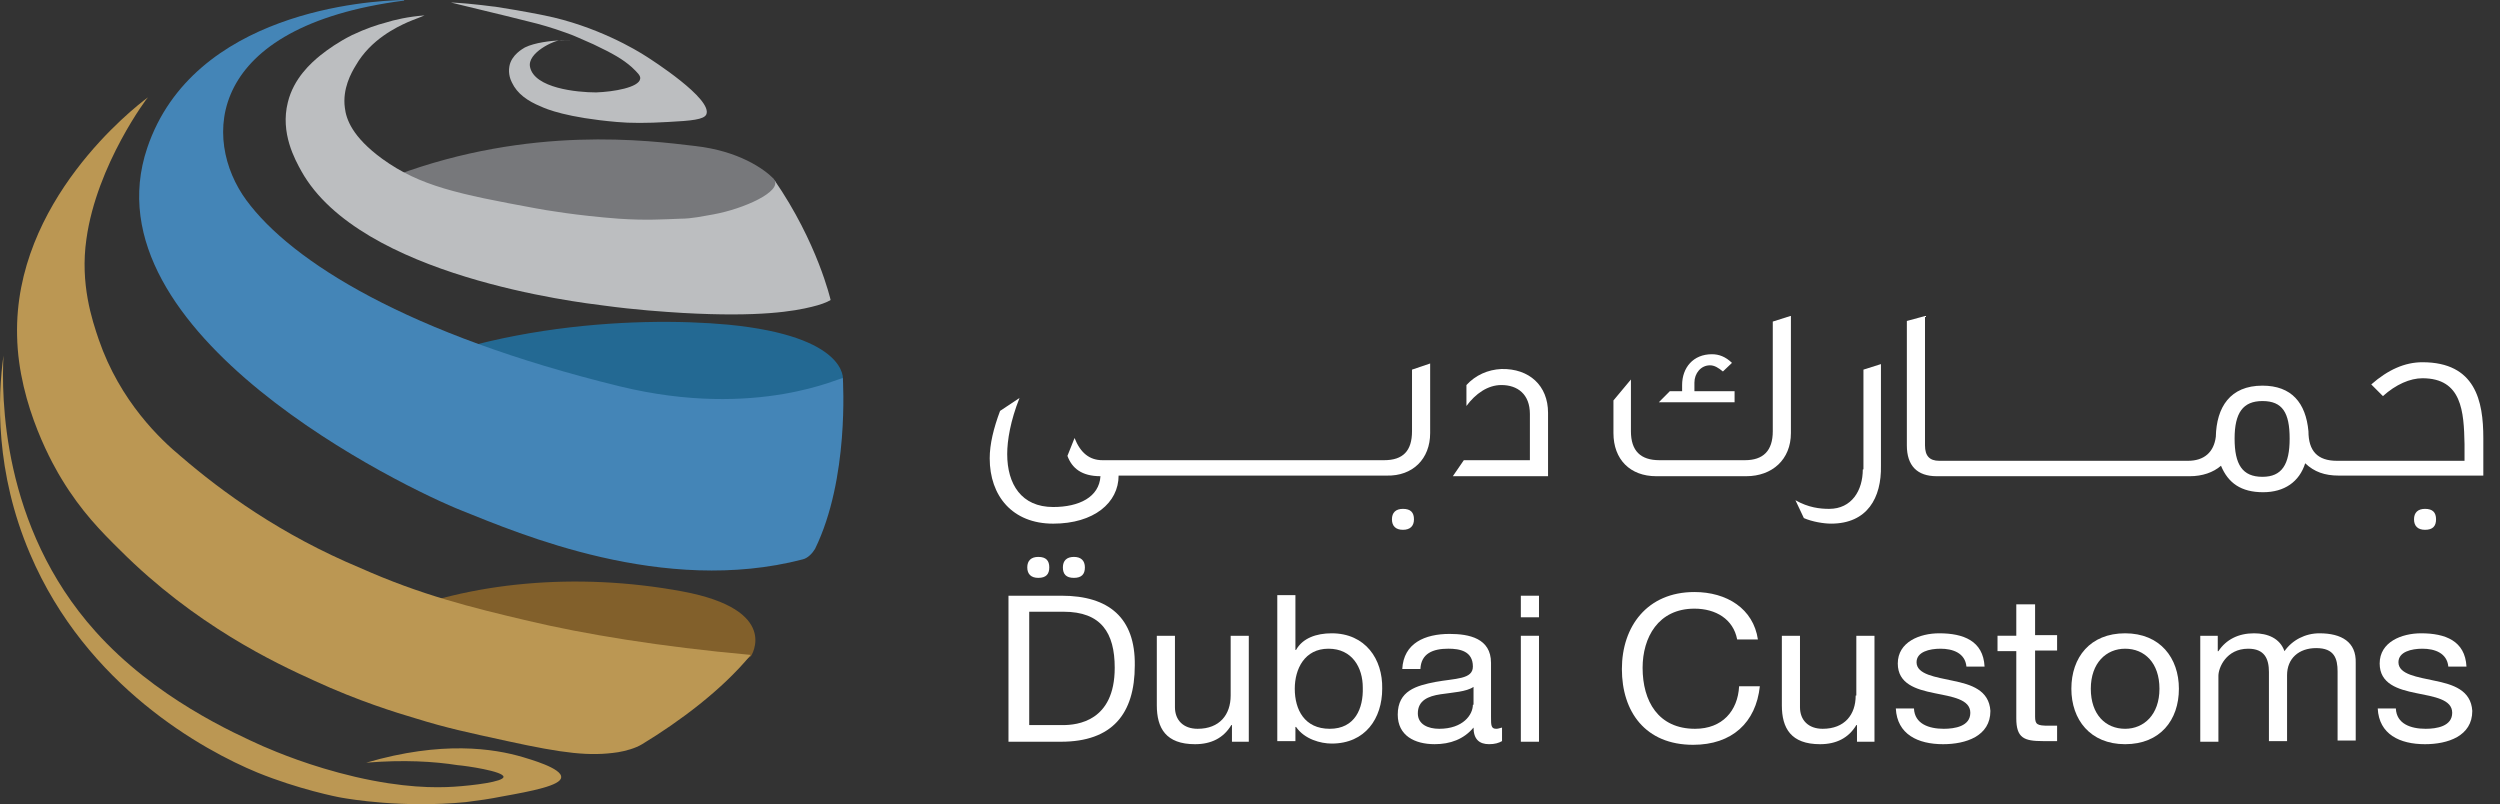 <svg width="143" height="46" viewBox="0 0 143 46" fill="none" xmlns="http://www.w3.org/2000/svg">
<rect x="0" y="0" width="143" height="46" fill="#333333" stroke="none"/>
<path d="M60.724 34.075H57.685V42.427H60.687C63.613 42.427 64.91 40.841 64.91 38.057C64.947 35.344 63.428 34.075 60.724 34.075ZM60.798 41.475H58.871V34.991H60.835C62.983 34.991 63.762 36.19 63.762 38.198C63.762 41.264 61.613 41.475 60.798 41.475Z" fill="white"/>
<path d="M70.394 39.784C70.394 40.876 69.764 41.687 68.504 41.687C67.689 41.687 67.207 41.193 67.207 40.453V36.366H66.17V40.348C66.17 41.651 66.689 42.568 68.356 42.568C69.282 42.568 69.986 42.215 70.43 41.475H70.468V42.427H71.431V36.366H70.394V39.784Z" fill="white"/>
<path d="M76.173 36.225C75.284 36.225 74.505 36.507 74.135 37.176H74.098V34.04H73.061V42.392H74.098V41.581H74.135C74.617 42.286 75.543 42.532 76.173 42.532C78.099 42.532 79.062 41.088 79.062 39.396C79.1 37.705 78.099 36.225 76.173 36.225ZM76.061 41.687C74.617 41.687 74.061 40.594 74.061 39.396C74.061 38.269 74.617 37.106 75.987 37.106C77.358 37.106 77.951 38.198 77.951 39.326C77.988 40.524 77.506 41.687 76.061 41.687Z" fill="white"/>
<path d="M85.286 41.017V37.916C85.286 36.506 84.026 36.26 82.915 36.26C81.507 36.26 80.285 36.788 80.21 38.268H81.248C81.285 37.387 81.952 37.105 82.841 37.105C83.508 37.105 84.249 37.246 84.249 38.127C84.249 38.867 83.249 38.797 82.1 39.008C81.026 39.22 79.951 39.502 79.951 40.876C79.951 42.074 80.914 42.567 82.063 42.567C82.952 42.567 83.73 42.285 84.286 41.616C84.286 42.285 84.619 42.567 85.175 42.567C85.508 42.567 85.731 42.497 85.916 42.391V41.616C85.768 41.651 85.694 41.687 85.583 41.687C85.286 41.687 85.286 41.475 85.286 41.017ZM84.249 40.312C84.249 40.876 83.693 41.687 82.322 41.687C81.692 41.687 81.1 41.44 81.1 40.806C81.1 40.066 81.692 39.819 82.396 39.713C83.1 39.607 83.878 39.572 84.286 39.29V40.312H84.249Z" fill="white"/>
<path d="M88.03 36.366H86.992V42.427H88.03V36.366Z" fill="white"/>
<path d="M88.03 34.075H86.992V35.309H88.03V34.075Z" fill="white"/>
<path d="M96.958 41.687C94.846 41.687 93.957 40.101 93.957 38.198C93.957 36.471 94.846 34.815 96.921 34.815C98.144 34.815 99.144 35.414 99.366 36.577H100.552C100.292 34.815 98.773 33.864 96.921 33.864C94.216 33.864 92.772 35.837 92.772 38.269C92.772 40.7 94.105 42.603 96.847 42.603C99.07 42.603 100.441 41.334 100.663 39.255H99.477C99.403 40.665 98.514 41.687 96.958 41.687Z" fill="white"/>
<path d="M106.145 39.784C106.145 40.876 105.516 41.687 104.256 41.687C103.441 41.687 102.959 41.193 102.959 40.453V36.366H101.922V40.348C101.922 41.651 102.441 42.568 104.108 42.568C105.034 42.568 105.738 42.215 106.182 41.475H106.22V42.427H107.22V36.366H106.182V39.784H106.145Z" fill="white"/>
<path d="M111.702 38.938C110.738 38.727 109.627 38.586 109.627 37.881C109.627 37.282 110.368 37.106 110.998 37.106C111.702 37.106 112.406 37.353 112.48 38.128H113.517C113.443 36.648 112.294 36.225 110.924 36.225C109.812 36.225 108.553 36.718 108.553 37.952C108.553 39.115 109.59 39.432 110.627 39.643C111.665 39.855 112.702 39.996 112.702 40.771C112.702 41.546 111.813 41.687 111.183 41.687C110.331 41.687 109.516 41.405 109.479 40.524H108.441C108.516 42.004 109.701 42.568 111.146 42.568C112.443 42.568 113.851 42.11 113.851 40.665C113.776 39.467 112.739 39.15 111.702 38.938Z" fill="white"/>
<path d="M116.37 34.568H115.332V36.365H114.258V37.246H115.332V41.087C115.332 42.215 115.777 42.391 116.851 42.391H117.666V41.51H117.185C116.518 41.51 116.407 41.44 116.407 40.982V37.211H117.666V36.33H116.407V34.568H116.37Z" fill="white"/>
<path d="M121.557 36.225C119.557 36.225 118.482 37.599 118.482 39.397C118.482 41.158 119.557 42.568 121.557 42.568C123.558 42.568 124.633 41.194 124.633 39.397C124.633 37.635 123.558 36.225 121.557 36.225ZM121.557 41.687C120.446 41.687 119.594 40.877 119.594 39.397C119.594 37.916 120.483 37.106 121.557 37.106C122.669 37.106 123.521 37.916 123.521 39.397C123.521 40.877 122.632 41.687 121.557 41.687Z" fill="white"/>
<path d="M132.672 36.225C131.857 36.225 131.116 36.613 130.672 37.247C130.412 36.507 129.709 36.225 128.931 36.225C128.041 36.225 127.337 36.578 126.893 37.247H126.856V36.366H125.855V42.427H126.893V38.657C126.893 38.198 127.337 37.106 128.597 37.106C129.523 37.106 129.783 37.67 129.783 38.445V42.392H130.82V38.621C130.82 37.67 131.487 37.071 132.487 37.071C133.525 37.071 133.71 37.67 133.71 38.41V42.357H134.747V37.916C134.784 36.718 133.932 36.225 132.672 36.225Z" fill="white"/>
<path d="M139.266 38.938C138.303 38.727 137.191 38.586 137.191 37.881C137.191 37.282 137.932 37.106 138.562 37.106C139.266 37.106 139.97 37.353 140.044 38.128H141.082C141.007 36.648 139.859 36.225 138.488 36.225C137.377 36.225 136.117 36.718 136.117 37.952C136.117 39.115 137.154 39.432 138.192 39.643C139.229 39.855 140.266 39.996 140.266 40.771C140.266 41.546 139.377 41.687 138.747 41.687C137.895 41.687 137.08 41.405 137.043 40.524H136.006C136.08 42.004 137.266 42.568 138.71 42.568C140.007 42.568 141.415 42.11 141.415 40.665C141.341 39.467 140.304 39.15 139.266 38.938Z" fill="white"/>
<path d="M62.056 32.455C62.056 32.067 61.834 31.855 61.427 31.855C61.019 31.855 60.797 32.067 60.797 32.455C60.797 32.842 60.982 33.054 61.427 33.054C61.871 33.054 62.056 32.842 62.056 32.455Z" fill="white"/>
<path d="M60.019 32.455C60.019 32.067 59.834 31.855 59.39 31.855C58.982 31.855 58.76 32.067 58.76 32.455C58.76 32.842 58.982 33.054 59.39 33.054C59.834 33.054 60.019 32.842 60.019 32.455Z" fill="white"/>
<path d="M81.805 24.773V20.791L80.767 21.143V24.667C80.767 25.794 80.249 26.323 79.174 26.323H78.692H78.433H76.247H75.877H73.802H73.431H71.431H71.06H68.986H68.615H66.54H66.17H63.91H63.725H63.058C62.317 26.323 61.798 25.9 61.465 25.054L61.057 26.076C61.316 26.781 61.872 27.239 62.947 27.239C62.873 28.437 61.724 29.001 60.242 29.001C58.427 29.001 57.612 27.697 57.612 25.971C57.612 25.195 57.797 24.068 58.316 22.764L57.204 23.504C56.834 24.491 56.611 25.407 56.611 26.217C56.611 28.367 57.908 29.953 60.242 29.953C62.576 29.953 63.984 28.754 63.984 27.204H66.244H66.615H68.689H69.06H71.06H71.431H73.506H73.876H75.951H76.321H78.507H78.766H79.322C80.804 27.239 81.805 26.253 81.805 24.773Z" fill="white"/>
<path d="M80.879 29.706C80.879 29.318 80.694 29.107 80.249 29.107C79.841 29.107 79.619 29.318 79.619 29.706C79.619 30.094 79.841 30.305 80.249 30.305C80.656 30.305 80.879 30.094 80.879 29.706Z" fill="white"/>
<path d="M85.88 21.107C85.102 21.143 84.398 21.46 83.88 22.024V23.222C84.398 22.517 85.102 22.024 85.88 22.024C86.806 22.024 87.51 22.552 87.51 23.68V26.323H83.731L83.102 27.239H88.548V23.609C88.548 22.059 87.473 21.072 85.88 21.107Z" fill="white"/>
<path d="M99.255 22.377H96.921V21.883C96.921 21.355 97.291 20.896 97.81 20.896C98.069 20.896 98.291 21.037 98.551 21.249L99.069 20.756C98.699 20.403 98.328 20.262 97.921 20.262C96.846 20.262 96.217 21.037 96.217 22.024V22.377H95.513L94.883 23.011H99.218V22.377H99.255Z" fill="white"/>
<path d="M102.403 18.077L101.403 18.394V24.667C101.403 25.794 100.847 26.323 99.81 26.323H94.919C93.845 26.323 93.289 25.794 93.289 24.667V21.707L92.289 22.905V24.772C92.289 26.288 93.252 27.239 94.734 27.239H99.884C101.366 27.239 102.44 26.288 102.44 24.772V18.077H102.403Z" fill="white"/>
<path d="M106.552 26.851C106.552 28.049 105.922 29.107 104.626 29.107C104.107 29.107 103.44 29.036 102.699 28.613L103.181 29.635C103.662 29.847 104.329 29.952 104.737 29.952C106.812 29.952 107.627 28.472 107.59 26.64V20.826L106.589 21.143V26.851H106.552Z" fill="white"/>
<path d="M139.342 29.706C139.342 29.318 139.156 29.107 138.712 29.107C138.304 29.107 138.082 29.318 138.082 29.706C138.082 30.094 138.304 30.305 138.712 30.305C139.156 30.305 139.342 30.094 139.342 29.706Z" fill="white"/>
<path d="M138.563 20.72C137.563 20.72 136.6 21.143 135.636 21.989L136.303 22.658C137.044 21.989 137.859 21.636 138.563 21.636C140.823 21.636 140.934 23.539 140.971 25.407V26.358H134.525H134.377H133.673C132.561 26.358 132.043 25.794 132.043 24.667C131.894 23.046 131.079 22.059 129.412 22.059C127.56 22.059 126.782 23.292 126.745 24.984C126.633 25.865 126.078 26.358 125.151 26.358H124.707H124.448H122.262H121.891H119.816H119.446H117.371H117.001H114.926H114.555H112.37H112.11H110.925C110.369 26.358 110.11 26.076 110.11 25.477V18.077L109.072 18.359V25.477C109.072 26.64 109.665 27.239 110.777 27.239H112.11H112.37H114.555H114.926H117.001H117.371H119.446H119.816H121.891H122.262H124.448H124.707H125.263C125.967 27.239 126.596 27.028 127.041 26.64C127.448 27.627 128.189 28.155 129.449 28.155C130.672 28.155 131.524 27.556 131.857 26.499C132.376 26.992 132.969 27.204 133.784 27.204H134.377H134.525H142.046V25.054C142.046 22.94 141.601 20.72 138.563 20.72ZM129.412 27.274C128.264 27.274 127.819 26.57 127.819 25.09C127.819 23.61 128.301 22.94 129.412 22.94C130.561 22.94 130.968 23.61 130.968 25.09C130.968 26.57 130.524 27.274 129.412 27.274Z" fill="white"/>
<path d="M42.956 37.529C42.956 37.529 44.697 34.886 39.029 33.828C32.953 32.701 26.803 33.3 22.06 35.309C17.318 37.352 15.984 36.718 15.984 36.718C15.984 36.718 18.874 35.45 27.581 37.775C33.657 39.396 40.029 39.079 41.066 38.621C42.104 38.163 42.956 37.529 42.956 37.529Z" fill="#82602B"/>
<path d="M10.352 26.111C9.203 25.16 6.869 22.975 5.646 19.416C5.276 18.324 4.572 16.245 4.943 13.672C5.535 9.409 8.462 5.532 8.462 5.568C7.647 6.167 0.793 11.523 0.978 19.205C1.052 23.257 3.164 26.816 3.535 27.415C4.646 29.248 5.795 30.411 6.869 31.468C11.167 35.767 15.724 37.916 17.984 38.938C20.503 40.101 22.689 40.771 23.763 41.088C25.579 41.652 26.764 41.898 29.024 42.392C32.248 43.096 33.73 43.273 35.36 43.026C35.767 42.955 36.323 42.815 36.73 42.568C38.879 41.264 41.287 39.467 42.918 37.493V37.458C37.805 37 33.359 36.26 30.247 35.52C26.95 34.745 24.097 34.04 20.614 32.49C16.057 30.587 12.686 28.12 10.352 26.111Z" fill="#BB9753"/>
<path d="M18.91 23.152C17.762 23.892 18.873 25.548 20.059 24.914C20.318 24.773 20.614 24.632 20.837 24.491C23.541 23.116 29.025 21.954 35.249 23.116C41.177 24.244 44.103 24.174 46.104 23.504C47.29 23.081 48.216 21.707 48.216 21.707C48.216 21.707 48.512 19.24 41.658 18.571C36.36 18.077 26.32 18.5 18.91 23.152Z" fill="#236993"/>
<path d="M44.398 11.03C44.51 10.748 44.435 10.466 44.25 10.22C43.694 9.656 42.25 8.634 39.767 8.352C37.1 8.035 30.357 7.154 22.614 10.043C21.613 10.431 23.244 11.805 24.244 11.488L23.244 11.735C23.244 11.735 21.428 11.488 27.356 11.911C32.172 12.263 37.396 13.673 40.101 13.391C42.509 13.144 43.917 12.263 44.398 11.03Z" fill="#77787B"/>
<path d="M20.946 43.625C25.281 42.356 28.245 42.815 29.912 43.308C30.246 43.414 32.172 43.942 32.098 44.471C32.061 44.929 30.468 45.246 28.69 45.563C27.986 45.704 27.467 45.775 26.652 45.88C23.021 46.233 19.983 45.704 19.576 45.634C19.316 45.598 17.056 45.14 14.722 44.189C11.647 42.92 4.941 39.255 1.718 31.679C-0.283 26.993 -0.134 22.729 0.199 20.332C0.088 22.588 0.051 30.093 5.46 36.119C8.868 39.925 13.388 41.934 15.019 42.674C15.834 43.026 17.76 43.837 20.317 44.435C23.058 45.07 24.911 45.07 25.985 44.999C27.059 44.929 28.801 44.717 28.801 44.435C28.801 44.118 26.652 43.801 26.17 43.766C24.837 43.555 23.095 43.449 20.946 43.625Z" fill="#BB9753"/>
<path d="M30.024 2.714C29.913 2.784 29.246 3.136 29.134 3.806C29.06 4.229 29.209 4.581 29.283 4.722C29.579 5.356 30.172 5.779 30.95 6.096C31.246 6.237 32.432 6.731 35.285 6.977C36.026 7.048 37.026 7.048 38.212 6.977C39.582 6.907 40.249 6.836 40.397 6.554C40.805 5.674 37.211 3.383 36.989 3.242C36.396 2.854 34.099 1.48 31.135 0.881C30.098 0.67 28.838 0.458 28.357 0.388C28.245 0.388 27.171 0.212 25.8 0.141C25.726 0.141 28.875 0.881 30.246 1.234C30.839 1.374 31.58 1.586 32.358 1.868C32.876 2.044 33.21 2.22 33.951 2.537C35.062 3.066 35.618 3.383 36.137 3.841C36.47 4.158 36.655 4.334 36.618 4.511C36.544 5.004 35.099 5.251 34.099 5.286C32.988 5.286 30.579 5.039 30.32 3.841C30.135 3.031 31.691 2.291 32.136 2.291C33.654 2.326 31.172 2.15 30.024 2.714Z" fill="#BCBEC0"/>
<path d="M40.806 12.263C40.176 12.369 39.584 12.51 38.917 12.51C37.954 12.545 36.953 12.616 35.397 12.51C33.026 12.334 31.174 12.017 30.618 11.911C26.209 11.101 24.023 10.642 21.874 9.092C20.133 7.823 19.8 6.801 19.726 6.167C19.577 5.075 20.096 4.159 20.355 3.736C21.207 2.256 22.689 1.551 23.319 1.269C23.727 1.093 24.06 0.987 24.282 0.881C23.356 0.952 22.578 1.128 22.023 1.304C21.615 1.41 20.948 1.621 20.133 2.009C19.355 2.397 18.762 2.819 18.318 3.172C17.799 3.595 16.799 4.476 16.465 5.85C16.021 7.612 16.873 9.127 17.243 9.797C20.615 15.822 33.137 17.302 34.545 17.479C36.36 17.725 37.916 17.831 39.065 17.901C43.474 18.148 45.437 17.796 46.438 17.549C46.882 17.443 47.29 17.302 47.512 17.161C47.512 17.161 46.771 13.884 44.289 10.29C44.733 10.96 42.548 11.946 40.806 12.263Z" fill="#BCBEC0"/>
<path d="M35.431 22.094C23.353 19.134 16.684 14.976 14.091 11.452C11.535 7.964 11.757 1.515 23.094 0.035C23.131 0.035 23.131 0 23.094 0C21.056 0.035 11.053 0.67 8.423 8.457C4.829 19.099 23.205 27.944 26.428 29.212C29.689 30.516 37.951 34.075 45.916 31.996C46.212 31.926 46.472 31.644 46.62 31.397C48.584 27.38 48.213 21.812 48.213 21.636C48.213 21.495 43.36 24.032 35.431 22.094Z" fill="#4485B7"/>
</svg>
